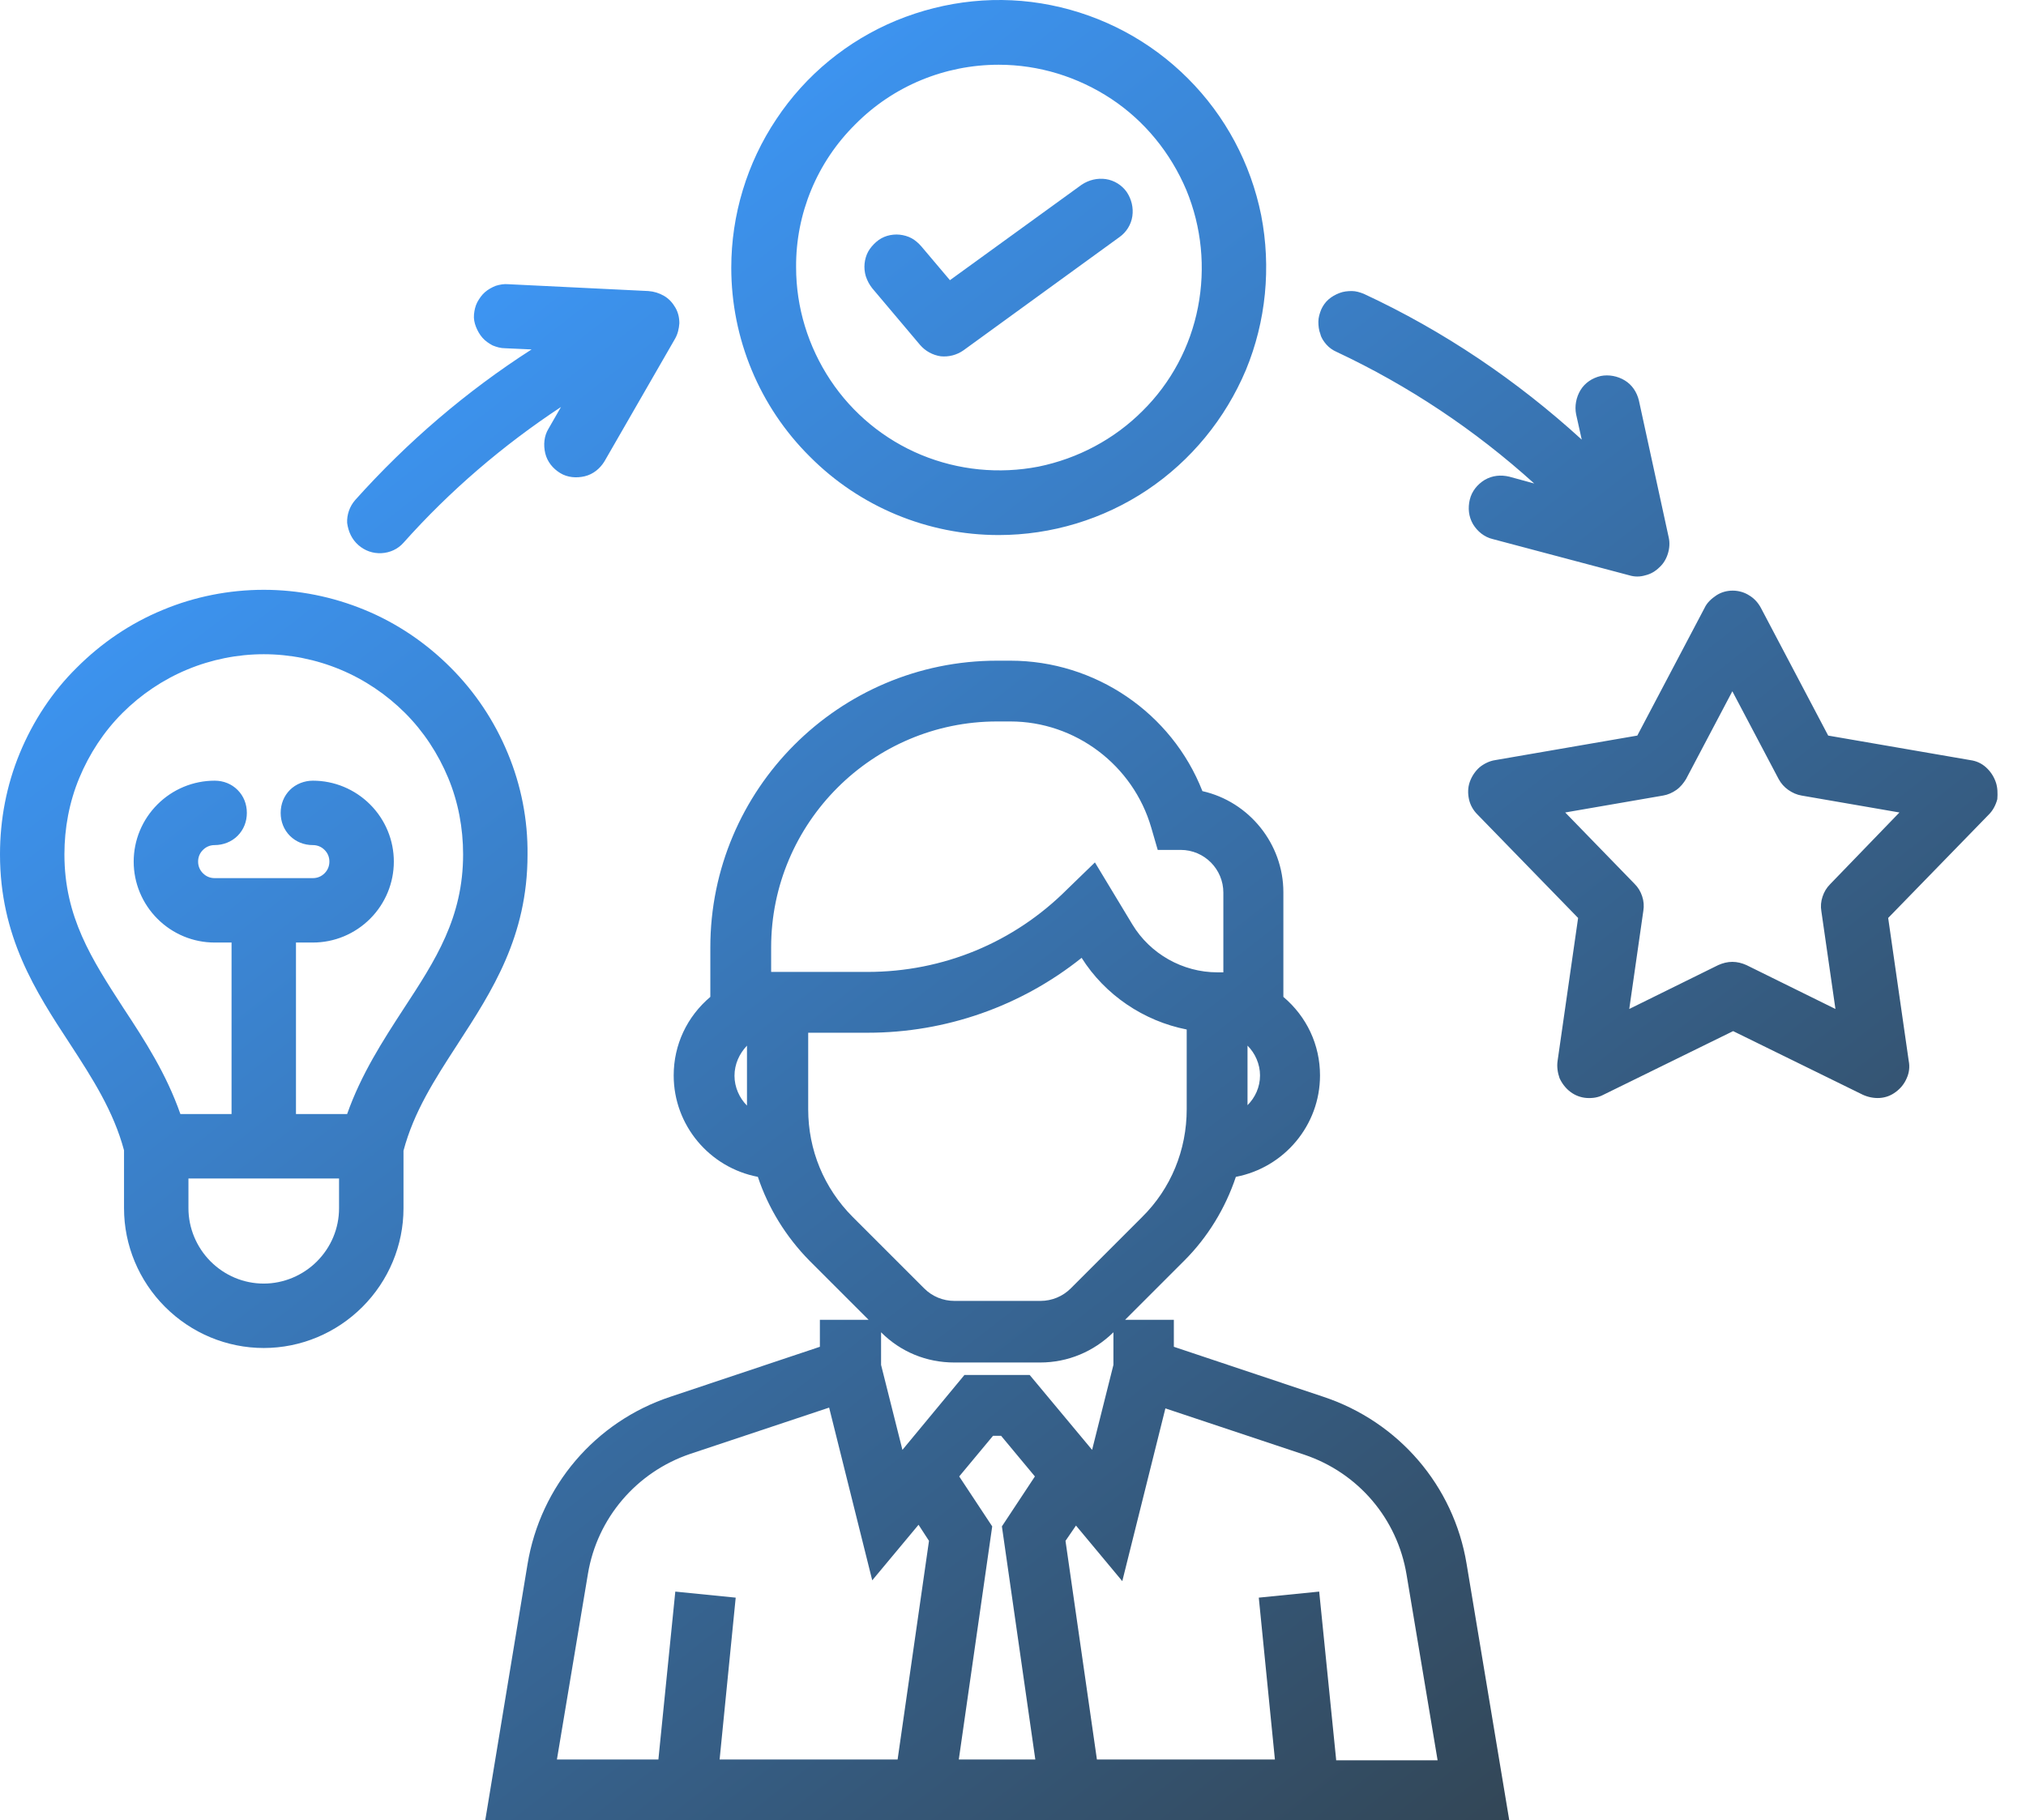 <svg width="69" height="62" viewBox="0 0 69 62" fill="none" xmlns="http://www.w3.org/2000/svg">
<path fill-rule="evenodd" clip-rule="evenodd" d="M39.072 16.688C37.577 17.689 35.808 18.224 34.012 18.224C31.598 18.224 29.28 17.264 27.579 15.55C25.865 13.849 24.905 11.531 24.905 9.118C24.905 7.321 25.44 5.552 26.441 4.057C27.442 2.548 28.869 1.383 30.528 0.697C32.201 0.011 34.025 -0.181 35.794 0.176C37.564 0.532 39.182 1.396 40.457 2.672C41.733 3.947 42.597 5.566 42.953 7.335C43.296 9.104 43.118 10.942 42.432 12.601C41.733 14.26 40.567 15.687 39.072 16.688ZM34.012 2.205C32.174 2.205 30.418 2.932 29.129 4.235C27.826 5.524 27.099 7.28 27.113 9.104C27.113 10.475 27.525 11.806 28.279 12.944C29.033 14.082 30.117 14.974 31.378 15.495C32.64 16.016 34.025 16.153 35.369 15.893C36.713 15.618 37.948 14.96 38.908 14C39.881 13.04 40.54 11.806 40.8 10.462C41.061 9.118 40.924 7.732 40.403 6.471C39.868 5.209 38.99 4.126 37.852 3.371C36.713 2.617 35.383 2.205 34.012 2.205ZM29.705 9.817L31.337 11.751C31.515 11.957 31.762 12.094 32.037 12.135C32.311 12.162 32.585 12.094 32.818 11.929L38.126 8.075C38.359 7.911 38.524 7.65 38.565 7.362C38.606 7.074 38.537 6.786 38.373 6.539C38.208 6.306 37.948 6.142 37.66 6.1C37.372 6.059 37.084 6.128 36.837 6.292L32.352 9.543L31.378 8.391C31.282 8.281 31.173 8.185 31.049 8.116C30.926 8.048 30.775 8.007 30.638 7.993C30.501 7.979 30.35 7.993 30.213 8.034C30.076 8.075 29.952 8.144 29.842 8.24C29.733 8.336 29.637 8.446 29.568 8.569C29.5 8.692 29.458 8.843 29.445 8.98C29.431 9.118 29.445 9.268 29.486 9.406C29.541 9.57 29.609 9.694 29.705 9.817ZM45.066 47.573L39.978 45.872V44.953H38.318L40.334 42.937C41.13 42.142 41.733 41.154 42.09 40.084C43.735 39.769 44.956 38.329 44.956 36.629C44.956 35.586 44.503 34.626 43.708 33.954V30.388C43.708 28.743 42.542 27.303 40.951 26.946C39.909 24.285 37.303 22.503 34.41 22.503H33.957C28.567 22.503 24.192 26.891 24.192 32.267V33.954C23.397 34.626 22.944 35.586 22.944 36.629C22.944 38.329 24.165 39.769 25.811 40.084C26.167 41.154 26.771 42.128 27.566 42.937L29.582 44.953H27.923V45.872L22.835 47.573C20.27 48.423 18.405 50.617 17.966 53.278L16.526 62H51.402L49.948 53.264C49.509 50.603 47.63 48.423 45.066 47.573ZM30.007 45.378C30.679 46.05 31.557 46.407 32.503 46.407H35.424C36.371 46.407 37.248 46.036 37.92 45.378V46.489L37.194 49.383L35.068 46.832H32.846L30.734 49.383L30.007 46.489V45.378ZM25.44 35.614V37.657C25.18 37.397 25.015 37.026 25.015 36.642C25.015 36.245 25.18 35.888 25.44 35.614ZM42.487 35.614C42.748 35.874 42.913 36.245 42.913 36.629C42.913 37.026 42.748 37.383 42.487 37.643V35.614ZM36.343 30.292C34.533 32.103 32.119 33.104 29.541 33.104H26.469H26.263V32.267C26.263 28.029 29.719 24.573 33.957 24.573H34.41C36.618 24.573 38.592 26.055 39.21 28.194L39.429 28.948H40.211C41.02 28.948 41.664 29.607 41.664 30.402V33.118H41.459C40.279 33.118 39.168 32.487 38.565 31.486L37.29 29.374L36.343 30.292ZM27.525 35.175H29.555C32.215 35.175 34.78 34.27 36.837 32.624C37.632 33.886 38.949 34.777 40.416 35.065V37.781C40.416 39.166 39.882 40.482 38.894 41.456L36.467 43.883C36.192 44.158 35.822 44.309 35.438 44.309H32.503C32.119 44.309 31.749 44.158 31.475 43.883L29.047 41.456C28.06 40.468 27.525 39.166 27.525 37.781V35.175ZM45.505 59.929L44.928 54.21L42.871 54.416L43.42 59.929H37.358L36.288 52.482L36.645 51.961L38.222 53.854L39.69 47.97L44.421 49.547C46.259 50.165 47.589 51.728 47.904 53.634L48.961 59.957H45.505V59.929ZM33.792 51.989L32.668 50.288L33.82 48.903H34.094L35.246 50.288L34.122 51.989L35.26 59.929H32.654L33.792 51.989ZM31.639 52.482L30.57 59.929H24.508L25.056 54.416L22.999 54.21L22.423 59.929H18.967L20.023 53.607C20.339 51.701 21.683 50.137 23.507 49.52L28.238 47.943L29.706 53.826L31.283 51.934L31.639 52.482ZM15.346 22.736C16.183 23.573 16.841 24.56 17.294 25.657C17.746 26.741 17.98 27.92 17.966 29.113C17.966 31.895 16.759 33.755 15.599 35.542L15.58 35.573L15.545 35.626C14.803 36.772 14.093 37.87 13.742 39.193V41.154C13.742 42.416 13.234 43.623 12.343 44.514C11.451 45.406 10.245 45.913 8.983 45.913C7.721 45.913 6.514 45.406 5.623 44.514C4.731 43.623 4.224 42.416 4.224 41.154V39.18C3.867 37.849 3.154 36.738 2.386 35.559C1.207 33.762 0 31.897 0 29.099C0 27.92 0.219 26.754 0.672 25.657C1.125 24.56 1.783 23.559 2.619 22.736C3.456 21.899 4.443 21.227 5.541 20.775C6.624 20.322 7.803 20.089 8.983 20.089C10.162 20.089 11.328 20.322 12.425 20.775C13.522 21.227 14.51 21.899 15.346 22.736ZM10.793 42.965C11.273 42.485 11.547 41.84 11.547 41.154V40.14H6.418V41.154C6.418 41.827 6.693 42.485 7.173 42.965C7.653 43.445 8.297 43.719 8.983 43.719C9.655 43.719 10.313 43.445 10.793 42.965ZM11.822 37.945C12.302 36.588 13.029 35.463 13.742 34.366C14.839 32.693 15.772 31.253 15.772 29.099C15.772 28.208 15.607 27.317 15.264 26.494C14.921 25.671 14.428 24.917 13.797 24.286C13.166 23.655 12.412 23.147 11.589 22.805C10.766 22.462 9.874 22.283 8.983 22.283C8.091 22.283 7.2 22.462 6.377 22.805C5.554 23.147 4.8 23.655 4.169 24.286C3.538 24.917 3.045 25.671 2.702 26.494C2.359 27.317 2.194 28.208 2.194 29.099C2.194 31.232 3.122 32.665 4.192 34.317L4.224 34.366C4.937 35.449 5.664 36.574 6.144 37.945H7.886V32.103H7.31C6.583 32.103 5.883 31.815 5.362 31.294C4.841 30.773 4.553 30.073 4.553 29.346C4.553 28.619 4.841 27.92 5.362 27.399C5.883 26.878 6.583 26.59 7.31 26.59C7.611 26.59 7.886 26.7 8.091 26.905C8.297 27.111 8.407 27.385 8.407 27.687C8.407 27.989 8.297 28.263 8.091 28.469C7.886 28.674 7.598 28.784 7.31 28.784C7.159 28.784 7.022 28.839 6.912 28.949C6.802 29.058 6.747 29.195 6.747 29.346C6.747 29.497 6.802 29.634 6.912 29.744C7.022 29.854 7.159 29.909 7.31 29.909H10.656C10.807 29.909 10.944 29.854 11.054 29.744C11.164 29.634 11.218 29.497 11.218 29.346C11.218 29.195 11.164 29.058 11.054 28.949C10.944 28.839 10.807 28.784 10.656 28.784C10.354 28.784 10.08 28.674 9.874 28.469C9.669 28.263 9.559 27.989 9.559 27.687C9.559 27.385 9.669 27.111 9.874 26.905C10.08 26.7 10.368 26.59 10.656 26.59C11.383 26.59 12.082 26.878 12.604 27.399C13.125 27.92 13.413 28.619 13.413 29.346C13.413 30.073 13.125 30.773 12.604 31.294C12.082 31.815 11.383 32.103 10.656 32.103H10.08V37.945H11.822ZM45.175 11.737C45.271 11.847 45.394 11.929 45.518 11.984C47.972 13.136 50.235 14.645 52.251 16.468L51.401 16.235C51.113 16.167 50.825 16.194 50.565 16.345C50.318 16.496 50.126 16.729 50.057 17.017C49.989 17.305 50.016 17.593 50.167 17.854C50.318 18.101 50.551 18.293 50.839 18.361L55.488 19.595C55.666 19.65 55.858 19.65 56.036 19.595C56.215 19.554 56.379 19.458 56.517 19.321C56.654 19.198 56.75 19.033 56.804 18.855C56.859 18.677 56.873 18.485 56.832 18.306L55.817 13.643C55.748 13.355 55.584 13.108 55.337 12.958C55.09 12.807 54.788 12.752 54.514 12.807C54.226 12.875 53.979 13.04 53.828 13.287C53.678 13.534 53.623 13.835 53.678 14.11L53.87 14.974C51.662 12.958 49.166 11.271 46.45 10.009C46.313 9.954 46.176 9.913 46.039 9.913C45.902 9.913 45.751 9.927 45.614 9.982C45.476 10.036 45.353 10.105 45.243 10.201C45.134 10.297 45.051 10.42 44.996 10.544C44.942 10.681 44.9 10.818 44.9 10.955C44.9 11.092 44.914 11.243 44.969 11.38C44.996 11.504 45.079 11.627 45.175 11.737ZM67.639 26.137C67.79 26.274 67.899 26.439 67.968 26.631C68.037 26.823 68.037 27.029 68.023 27.221C67.968 27.426 67.872 27.605 67.735 27.742L64.306 31.266L65.006 36.135C65.047 36.341 65.019 36.547 64.937 36.725C64.855 36.917 64.731 37.068 64.567 37.191C64.402 37.315 64.224 37.383 64.018 37.397C63.826 37.41 63.62 37.369 63.442 37.287L59.026 35.12L54.61 37.287C54.432 37.383 54.24 37.41 54.034 37.397C53.842 37.383 53.65 37.315 53.486 37.191C53.321 37.068 53.198 36.903 53.115 36.725C53.047 36.533 53.019 36.327 53.047 36.135L53.746 31.266L50.318 27.742C50.167 27.591 50.071 27.413 50.029 27.221C49.988 27.029 49.988 26.823 50.057 26.631C50.126 26.439 50.235 26.274 50.386 26.137C50.537 26.014 50.729 25.918 50.921 25.89L55.762 25.054L58.053 20.706C58.135 20.528 58.286 20.391 58.45 20.281C58.615 20.172 58.807 20.117 59.013 20.117C59.205 20.117 59.41 20.172 59.575 20.281C59.739 20.377 59.877 20.528 59.972 20.706L62.263 25.054L67.104 25.89C67.31 25.918 67.488 26 67.639 26.137ZM62.071 30.54C62.126 30.375 62.208 30.238 62.331 30.114L64.69 27.673L61.358 27.097C61.193 27.07 61.042 27.001 60.905 26.905C60.768 26.809 60.658 26.686 60.576 26.535L58.999 23.545L57.422 26.535C57.339 26.672 57.23 26.809 57.093 26.905C56.955 27.001 56.804 27.07 56.64 27.097L53.307 27.673L55.666 30.101C55.79 30.224 55.872 30.361 55.927 30.526C55.982 30.69 55.995 30.855 55.968 31.02L55.488 34.366L58.519 32.871C58.67 32.803 58.834 32.761 58.999 32.761C59.163 32.761 59.328 32.803 59.479 32.871L62.51 34.366L62.03 31.033C62.002 30.869 62.016 30.704 62.071 30.54ZM12.207 18.567C12.426 18.759 12.7 18.855 12.989 18.841C13.277 18.827 13.551 18.704 13.743 18.485C15.32 16.715 17.13 15.166 19.105 13.863L18.68 14.603C18.529 14.85 18.502 15.152 18.57 15.44C18.639 15.728 18.831 15.961 19.078 16.112C19.325 16.263 19.626 16.29 19.914 16.222C20.202 16.153 20.435 15.961 20.586 15.714L22.986 11.545C23.082 11.38 23.123 11.202 23.137 11.01C23.137 10.818 23.096 10.64 23 10.475C22.904 10.311 22.781 10.174 22.616 10.078C22.451 9.982 22.273 9.927 22.081 9.913L17.308 9.68C17.158 9.666 17.02 9.694 16.883 9.735C16.746 9.79 16.623 9.858 16.513 9.954C16.403 10.05 16.321 10.174 16.253 10.297C16.184 10.434 16.157 10.571 16.143 10.709C16.129 10.859 16.157 10.996 16.211 11.134C16.266 11.271 16.335 11.394 16.431 11.504C16.527 11.614 16.65 11.696 16.774 11.764C16.911 11.819 17.048 11.861 17.199 11.861L18.104 11.902C15.882 13.328 13.866 15.056 12.097 17.031C11.905 17.25 11.809 17.538 11.823 17.812C11.864 18.114 11.987 18.375 12.207 18.567Z" fill="url(#paint0_linear_2_231)"/>
<defs>
<linearGradient id="paint0_linear_2_231" x1="68.575" y1="62.1" x2="22.898" y2="3.526" gradientUnits="userSpaceOnUse">
<stop stop-color="#31393C"/>
<stop offset="1" stop-color="#3D96F5"/>
</linearGradient>
</defs>
</svg>
